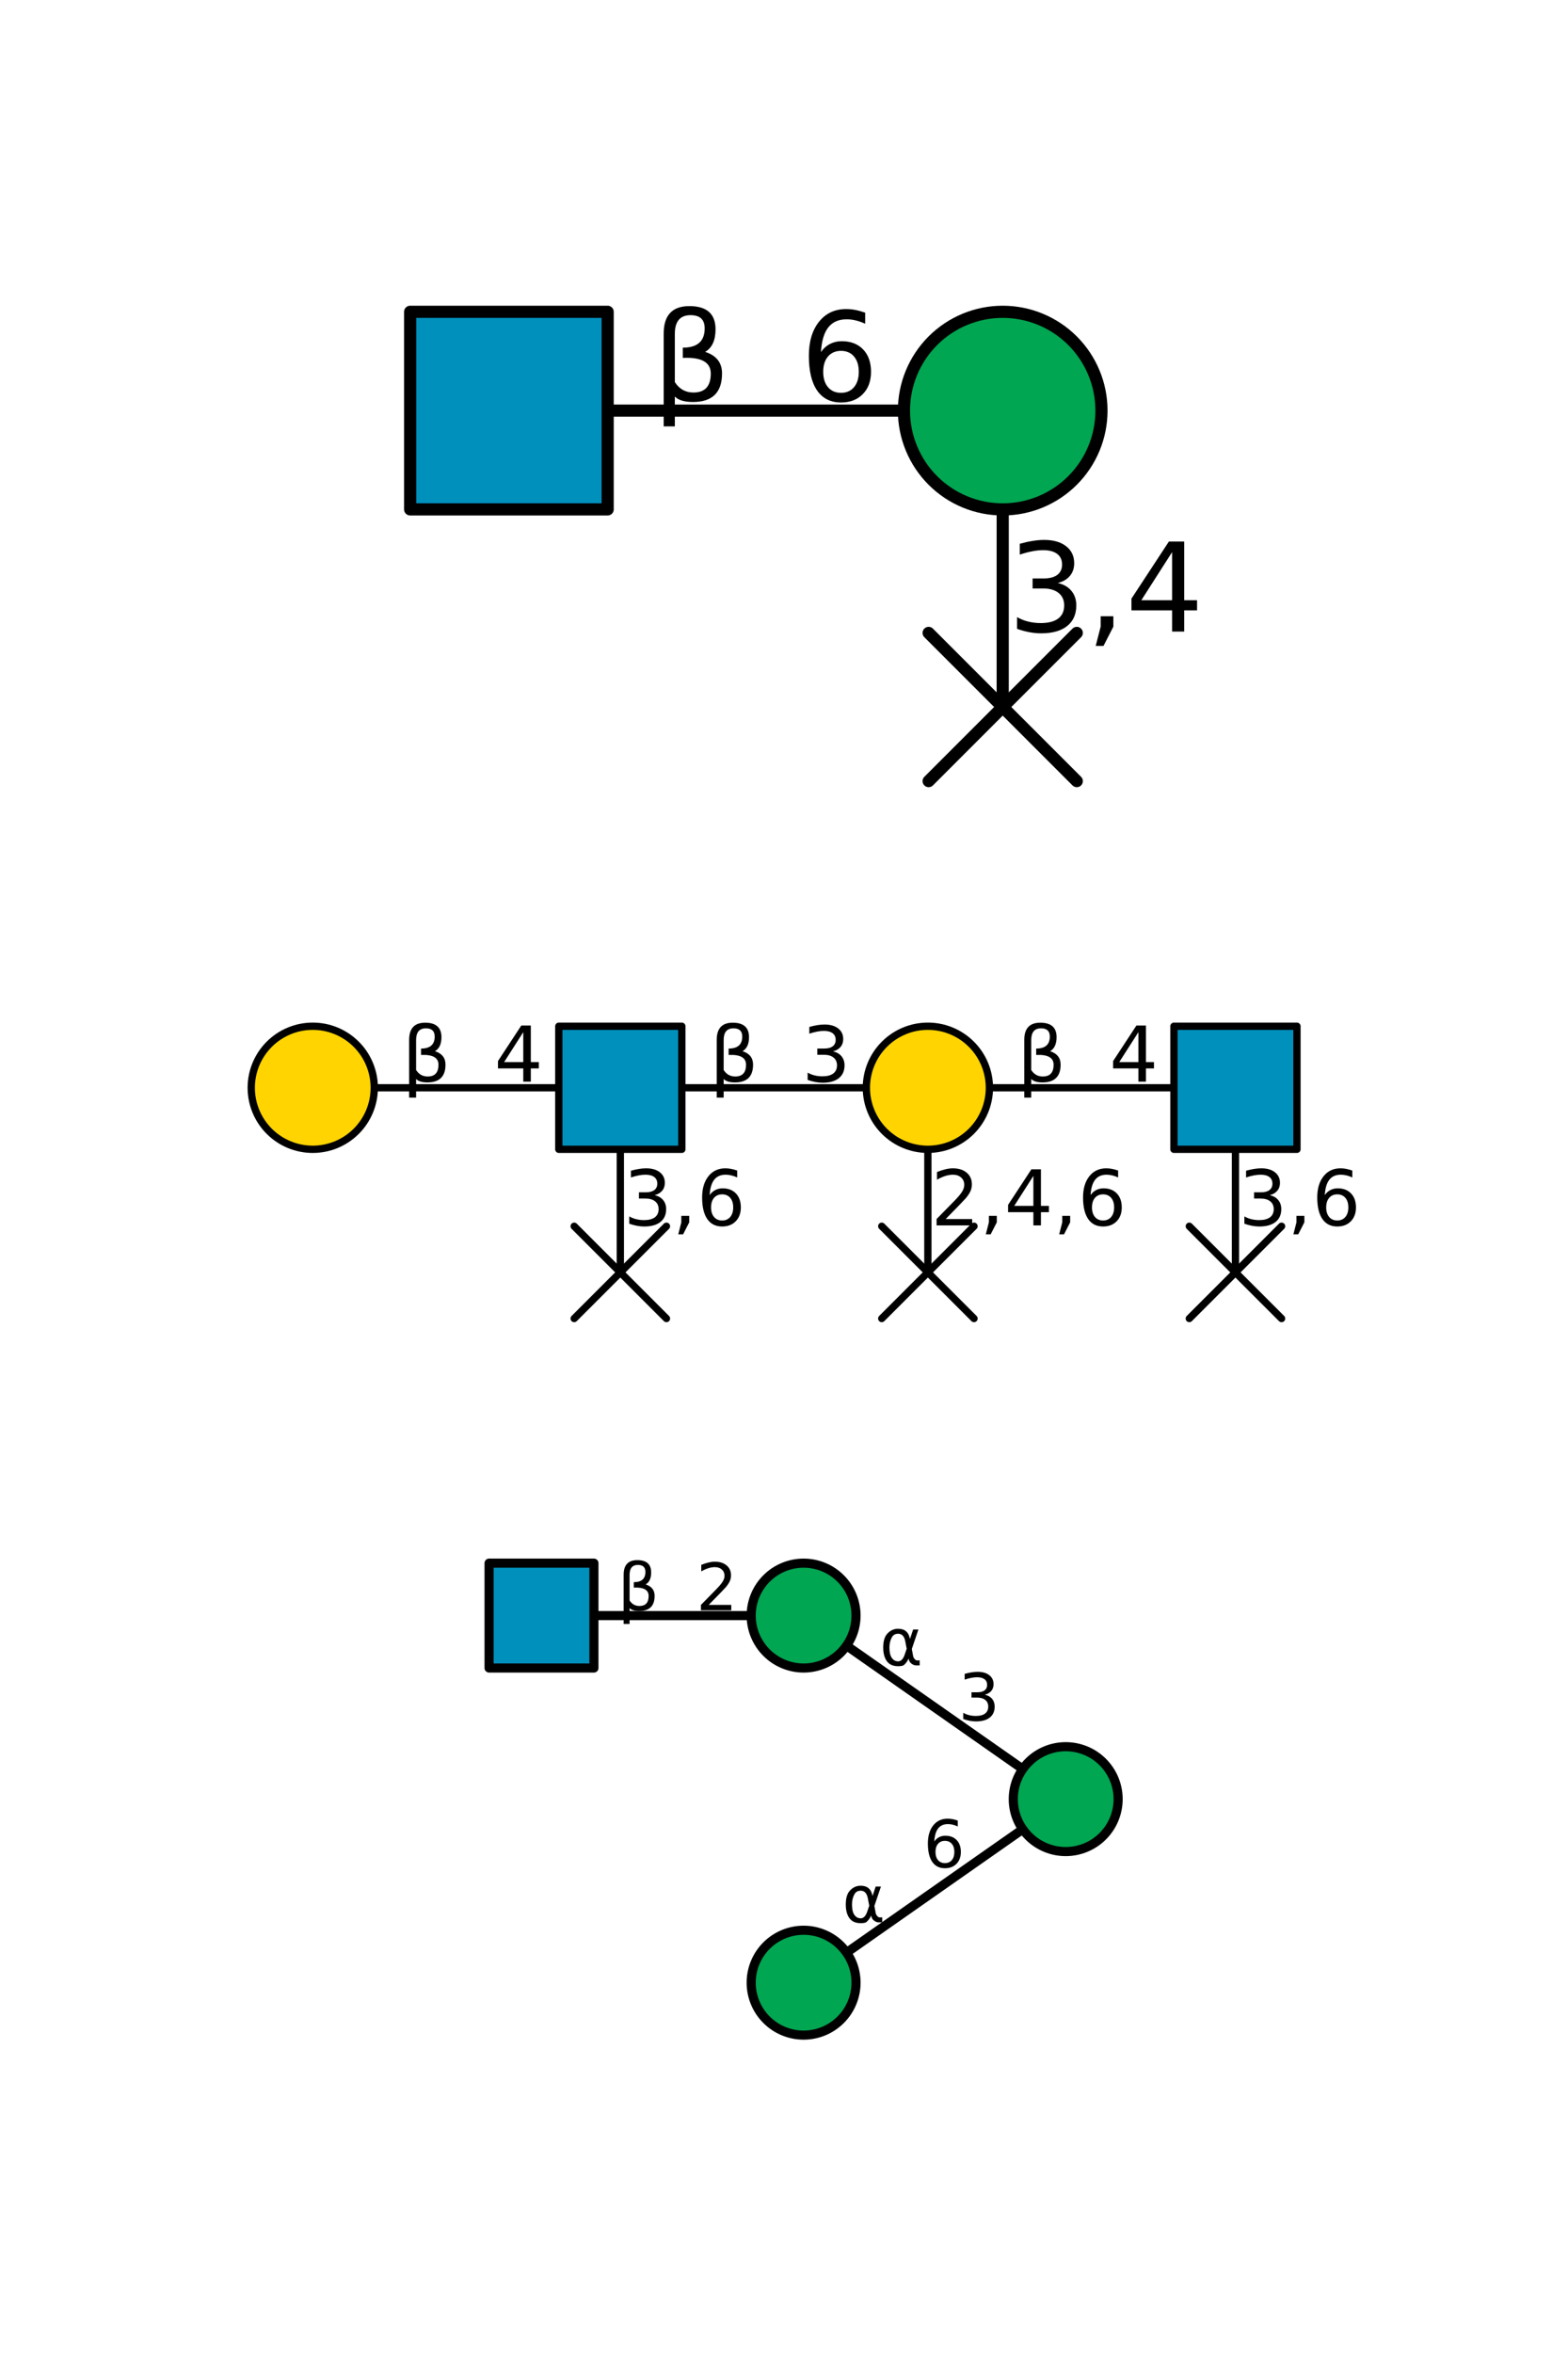 <?xml version="1.0" encoding="utf-8" standalone="no"?>
<!DOCTYPE svg PUBLIC "-//W3C//DTD SVG 1.1//EN"
  "http://www.w3.org/Graphics/SVG/1.1/DTD/svg11.dtd">
<!-- Created with matplotlib (http://matplotlib.org/) -->
<svg height="216pt" version="1.1" viewBox="0 0 144 216" width="144pt" xmlns="http://www.w3.org/2000/svg" xmlns:xlink="http://www.w3.org/1999/xlink">
 <defs>
  <style type="text/css">
*{stroke-linecap:butt;stroke-linejoin:round;}
  </style>
 </defs>
 <g id="figure_1">
  <g id="patch_1">
   <path d="M 0 216 
L 144 216 
L 144 0 
L 0 0 
z
" style="fill:#ffffff;"/>
  </g>
  <g id="axes_1">
   <g id="line2d_1">
    <path clip-path="url(#p56d06fcd5b)" d="M 92.086 37.693 
L 92.086 64.902 
" style="fill:none;stroke:#000000;stroke-linecap:square;stroke-width:1.116;"/>
   </g>
   <g id="line2d_2">
    <path clip-path="url(#p56d06fcd5b)" d="M 92.086 37.693 
L 46.736 37.693 
" style="fill:none;stroke:#000000;stroke-linecap:square;stroke-width:1.116;"/>
   </g>
   <g id="patch_2">
    <path clip-path="url(#p56d06fcd5b)" d="M 97.14 53.521 
Q 97.942 53.692 98.392 54.236 
Q 98.844 54.778 98.844 55.575 
Q 98.844 56.798 98.002 57.469 
Q 97.161 58.139 95.611 58.139 
Q 95.092 58.139 94.541 58.036 
Q 93.99 57.933 93.404 57.728 
L 93.404 56.649 
Q 93.868 56.92 94.42 57.058 
Q 94.975 57.196 95.579 57.196 
Q 96.629 57.196 97.18 56.782 
Q 97.731 56.367 97.731 55.575 
Q 97.731 54.844 97.219 54.433 
Q 96.707 54.02 95.795 54.02 
L 94.831 54.02 
L 94.831 53.101 
L 95.839 53.101 
Q 96.663 53.101 97.101 52.771 
Q 97.538 52.442 97.538 51.822 
Q 97.538 51.186 97.086 50.846 
Q 96.636 50.504 95.795 50.504 
Q 95.334 50.504 94.808 50.605 
Q 94.282 50.704 93.652 50.913 
L 93.652 49.917 
Q 94.289 49.74 94.846 49.652 
Q 95.402 49.563 95.894 49.563 
Q 97.168 49.563 97.908 50.142 
Q 98.651 50.72 98.651 51.705 
Q 98.651 52.392 98.257 52.865 
Q 97.864 53.338 97.14 53.521 
z
M 101.081 56.571 
L 102.248 56.571 
L 102.248 57.524 
L 101.341 59.295 
L 100.627 59.295 
L 101.081 57.524 
z
M 107.641 50.686 
L 104.817 55.099 
L 107.641 55.099 
z
M 107.347 49.712 
L 108.754 49.712 
L 108.754 55.099 
L 109.933 55.099 
L 109.933 56.029 
L 108.754 56.029 
L 108.754 57.978 
L 107.641 57.978 
L 107.641 56.029 
L 103.91 56.029 
L 103.91 54.95 
z
"/>
   </g>
   <g id="patch_3">
    <path clip-path="url(#p56d06fcd5b)" d="M 61.974 36.403 
L 61.974 39.143 
L 60.951 39.143 
L 60.951 30.625 
Q 60.951 28.1 63.308 28.1 
Q 65.712 28.1 65.712 30.231 
Q 65.712 31.748 64.759 32.302 
Q 66.309 32.8 66.309 34.277 
Q 66.309 36.903 63.641 36.903 
Q 62.467 36.903 61.974 36.403 
z
M 61.974 35.074 
Q 62.589 36.033 63.68 36.033 
Q 65.275 36.033 65.275 34.295 
Q 65.275 32.733 62.706 32.855 
L 62.706 31.914 
Q 64.715 31.914 64.715 30.143 
Q 64.715 28.931 63.42 28.931 
Q 61.974 28.931 61.974 30.658 
z
"/>
   </g>
   <g id="patch_4">
    <path clip-path="url(#p56d06fcd5b)" d="M 77.236 32.208 
Q 76.483 32.208 76.042 32.724 
Q 75.602 33.237 75.602 34.134 
Q 75.602 35.025 76.042 35.544 
Q 76.483 36.061 77.236 36.061 
Q 77.988 36.061 78.428 35.544 
Q 78.867 35.025 78.867 34.134 
Q 78.867 33.237 78.428 32.724 
Q 77.988 32.208 77.236 32.208 
z
M 79.455 28.703 
L 79.455 29.721 
Q 79.034 29.523 78.605 29.418 
Q 78.176 29.312 77.755 29.312 
Q 76.647 29.312 76.063 30.059 
Q 75.48 30.807 75.397 32.318 
Q 75.723 31.836 76.215 31.579 
Q 76.709 31.322 77.301 31.322 
Q 78.546 31.322 79.269 32.079 
Q 79.992 32.834 79.992 34.134 
Q 79.992 35.407 79.239 36.178 
Q 78.486 36.947 77.236 36.947 
Q 75.801 36.947 75.042 35.849 
Q 74.284 34.748 74.284 32.662 
Q 74.284 30.702 75.214 29.537 
Q 76.144 28.371 77.71 28.371 
Q 78.132 28.371 78.561 28.455 
Q 78.989 28.538 79.455 28.703 
z
"/>
   </g>
   <g id="patch_5">
    <path clip-path="url(#p56d06fcd5b)" d="M 92.086 46.762 
C 94.491 46.762 96.798 45.807 98.499 44.106 
C 100.2 42.405 101.155 40.098 101.155 37.693 
C 101.155 35.287 100.2 32.98 98.499 31.279 
C 96.798 29.578 94.491 28.623 92.086 28.623 
C 89.68 28.623 87.373 29.578 85.672 31.279 
C 83.971 32.98 83.016 35.287 83.016 37.693 
C 83.016 40.098 83.971 42.405 85.672 44.106 
C 87.373 45.807 89.68 46.762 92.086 46.762 
z
" style="fill:#00a651;stroke:#000000;stroke-linejoin:miter;stroke-width:1.116;"/>
   </g>
   <g id="patch_6">
    <path clip-path="url(#p56d06fcd5b)" d="M 98.888 58.1 
L 85.283 71.704 
z
" style="fill:#ffffff;stroke:#000000;stroke-linejoin:miter;stroke-width:1.116;"/>
   </g>
   <g id="patch_7">
    <path clip-path="url(#p56d06fcd5b)" d="M 85.283 58.1 
L 98.888 71.704 
z
" style="fill:#ffffff;stroke:#000000;stroke-linejoin:miter;stroke-width:1.116;"/>
   </g>
   <g id="patch_8">
    <path clip-path="url(#p56d06fcd5b)" d="M 55.806 28.623 
L 55.806 46.762 
L 37.667 46.762 
L 37.667 28.623 
L 55.806 28.623 
z
" style="fill:#0090bc;stroke:#000000;stroke-linejoin:miter;stroke-width:1.116;"/>
   </g>
  </g>
  <g id="axes_2">
   <g id="line2d_3">
    <path clip-path="url(#p98fa76023c)" d="M 56.968 99.855 
L 28.722 99.855 
" style="fill:none;stroke:#000000;stroke-linecap:square;stroke-width:0.67;"/>
   </g>
   <g id="line2d_4">
    <path clip-path="url(#p98fa76023c)" d="M 56.968 99.855 
L 56.968 116.803 
" style="fill:none;stroke:#000000;stroke-linecap:square;stroke-width:0.67;"/>
   </g>
   <g id="line2d_5">
    <path clip-path="url(#p98fa76023c)" d="M 85.213 99.855 
L 56.968 99.855 
" style="fill:none;stroke:#000000;stroke-linecap:square;stroke-width:0.67;"/>
   </g>
   <g id="line2d_6">
    <path clip-path="url(#p98fa76023c)" d="M 85.213 99.855 
L 85.213 116.803 
" style="fill:none;stroke:#000000;stroke-linecap:square;stroke-width:0.67;"/>
   </g>
   <g id="line2d_7">
    <path clip-path="url(#p98fa76023c)" d="M 113.459 99.855 
L 85.213 99.855 
" style="fill:none;stroke:#000000;stroke-linecap:square;stroke-width:0.67;"/>
   </g>
   <g id="line2d_8">
    <path clip-path="url(#p98fa76023c)" d="M 113.459 99.855 
L 113.459 116.803 
" style="fill:none;stroke:#000000;stroke-linecap:square;stroke-width:0.67;"/>
   </g>
   <g id="patch_9">
    <path clip-path="url(#p98fa76023c)" d="M 38.213 99.052 
L 38.213 100.759 
L 37.575 100.759 
L 37.575 95.453 
Q 37.575 93.881 39.044 93.881 
Q 40.541 93.881 40.541 95.208 
Q 40.541 96.152 39.947 96.498 
Q 40.913 96.808 40.913 97.728 
Q 40.913 99.363 39.251 99.363 
Q 38.52 99.363 38.213 99.052 
z
M 38.213 98.224 
Q 38.596 98.821 39.275 98.821 
Q 40.268 98.821 40.268 97.739 
Q 40.268 96.766 38.669 96.842 
L 38.669 96.256 
Q 39.92 96.256 39.92 95.153 
Q 39.92 94.398 39.113 94.398 
Q 38.213 94.398 38.213 95.474 
z
"/>
   </g>
   <g id="patch_10">
    <path clip-path="url(#p98fa76023c)" d="M 48.056 94.749 
L 46.297 97.497 
L 48.056 97.497 
z
M 47.873 94.142 
L 48.749 94.142 
L 48.749 97.497 
L 49.484 97.497 
L 49.484 98.077 
L 48.749 98.077 
L 48.749 99.29 
L 48.056 99.29 
L 48.056 98.077 
L 45.732 98.077 
L 45.732 97.405 
z
"/>
   </g>
   <g id="patch_11">
    <path clip-path="url(#p98fa76023c)" d="M 60.116 109.714 
Q 60.615 109.821 60.896 110.159 
Q 61.177 110.497 61.177 110.993 
Q 61.177 111.755 60.653 112.173 
Q 60.129 112.59 59.163 112.59 
Q 58.84 112.59 58.497 112.526 
Q 58.154 112.462 57.789 112.334 
L 57.789 111.662 
Q 58.078 111.831 58.422 111.917 
Q 58.767 112.003 59.143 112.003 
Q 59.798 112.003 60.141 111.745 
Q 60.484 111.487 60.484 110.993 
Q 60.484 110.538 60.165 110.282 
Q 59.846 110.025 59.278 110.025 
L 58.678 110.025 
L 58.678 109.452 
L 59.306 109.452 
Q 59.819 109.452 60.091 109.247 
Q 60.364 109.042 60.364 108.655 
Q 60.364 108.259 60.082 108.048 
Q 59.802 107.835 59.278 107.835 
Q 58.991 107.835 58.664 107.897 
Q 58.336 107.959 57.943 108.089 
L 57.943 107.469 
Q 58.34 107.359 58.687 107.304 
Q 59.033 107.249 59.34 107.249 
Q 60.133 107.249 60.594 107.61 
Q 61.057 107.969 61.057 108.583 
Q 61.057 109.011 60.812 109.305 
Q 60.567 109.6 60.116 109.714 
z
M 62.57 111.614 
L 63.297 111.614 
L 63.297 112.207 
L 62.733 113.311 
L 62.288 113.311 
L 62.57 112.207 
z
M 66.319 109.639 
Q 65.85 109.639 65.575 109.96 
Q 65.302 110.28 65.302 110.838 
Q 65.302 111.393 65.575 111.716 
Q 65.85 112.038 66.319 112.038 
Q 66.788 112.038 67.061 111.716 
Q 67.335 111.393 67.335 110.838 
Q 67.335 110.28 67.061 109.96 
Q 66.788 109.639 66.319 109.639 
z
M 67.701 107.455 
L 67.701 108.089 
Q 67.439 107.966 67.172 107.901 
Q 66.905 107.835 66.642 107.835 
Q 65.953 107.835 65.588 108.3 
Q 65.225 108.766 65.174 109.707 
Q 65.377 109.407 65.683 109.247 
Q 65.991 109.087 66.36 109.087 
Q 67.135 109.087 67.586 109.558 
Q 68.036 110.028 68.036 110.838 
Q 68.036 111.631 67.567 112.111 
Q 67.098 112.59 66.319 112.59 
Q 65.425 112.59 64.953 111.906 
Q 64.481 111.221 64.481 109.921 
Q 64.481 108.701 65.06 107.975 
Q 65.639 107.249 66.615 107.249 
Q 66.877 107.249 67.144 107.301 
Q 67.411 107.352 67.701 107.455 
z
"/>
   </g>
   <g id="patch_12">
    <path clip-path="url(#p98fa76023c)" d="M 66.459 99.052 
L 66.459 100.759 
L 65.821 100.759 
L 65.821 95.453 
Q 65.821 93.881 67.29 93.881 
Q 68.787 93.881 68.787 95.208 
Q 68.787 96.152 68.193 96.498 
Q 69.159 96.808 69.159 97.728 
Q 69.159 99.363 67.497 99.363 
Q 66.765 99.363 66.459 99.052 
z
M 66.459 98.224 
Q 66.842 98.821 67.521 98.821 
Q 68.514 98.821 68.514 97.739 
Q 68.514 96.766 66.914 96.842 
L 66.914 96.256 
Q 68.166 96.256 68.166 95.153 
Q 68.166 94.398 67.359 94.398 
Q 66.459 94.398 66.459 95.474 
z
"/>
   </g>
   <g id="patch_13">
    <path clip-path="url(#p98fa76023c)" d="M 76.498 96.514 
Q 76.998 96.621 77.278 96.96 
Q 77.56 97.298 77.56 97.794 
Q 77.56 98.555 77.035 98.974 
Q 76.511 99.391 75.546 99.391 
Q 75.223 99.391 74.879 99.327 
Q 74.536 99.263 74.171 99.135 
L 74.171 98.463 
Q 74.46 98.632 74.804 98.718 
Q 75.15 98.804 75.526 98.804 
Q 76.18 98.804 76.523 98.545 
Q 76.867 98.287 76.867 97.794 
Q 76.867 97.338 76.548 97.082 
Q 76.229 96.825 75.661 96.825 
L 75.06 96.825 
L 75.06 96.253 
L 75.688 96.253 
Q 76.201 96.253 76.474 96.047 
Q 76.746 95.842 76.746 95.456 
Q 76.746 95.06 76.465 94.848 
Q 76.185 94.635 75.661 94.635 
Q 75.374 94.635 75.046 94.698 
Q 74.718 94.76 74.326 94.89 
L 74.326 94.27 
Q 74.723 94.16 75.069 94.104 
Q 75.416 94.049 75.722 94.049 
Q 76.516 94.049 76.977 94.41 
Q 77.439 94.77 77.439 95.383 
Q 77.439 95.811 77.194 96.106 
Q 76.949 96.401 76.498 96.514 
z
"/>
   </g>
   <g id="patch_14">
    <path clip-path="url(#p98fa76023c)" d="M 86.851 111.904 
L 89.282 111.904 
L 89.282 112.49 
L 86.013 112.49 
L 86.013 111.904 
Q 86.41 111.493 87.094 110.803 
Q 87.779 110.111 87.954 109.91 
Q 88.289 109.535 88.421 109.274 
Q 88.554 109.014 88.554 108.763 
Q 88.554 108.352 88.266 108.094 
Q 87.978 107.835 87.516 107.835 
Q 87.188 107.835 86.824 107.948 
Q 86.461 108.062 86.048 108.294 
L 86.048 107.59 
Q 86.468 107.421 86.833 107.335 
Q 87.2 107.249 87.503 107.249 
Q 88.303 107.249 88.778 107.649 
Q 89.254 108.049 89.254 108.717 
Q 89.254 109.035 89.135 109.32 
Q 89.017 109.603 88.702 109.989 
Q 88.616 110.09 88.154 110.568 
Q 87.693 111.045 86.851 111.904 
z
M 90.816 111.614 
L 91.543 111.614 
L 91.543 112.207 
L 90.978 113.311 
L 90.534 113.311 
L 90.816 112.207 
z
M 94.902 107.948 
L 93.144 110.697 
L 94.902 110.697 
z
M 94.719 107.341 
L 95.595 107.341 
L 95.595 110.697 
L 96.33 110.697 
L 96.33 111.276 
L 95.595 111.276 
L 95.595 112.49 
L 94.902 112.49 
L 94.902 111.276 
L 92.579 111.276 
L 92.579 110.604 
z
M 97.554 111.614 
L 98.281 111.614 
L 98.281 112.207 
L 97.716 113.311 
L 97.271 113.311 
L 97.554 112.207 
z
M 101.302 109.639 
Q 100.833 109.639 100.558 109.96 
Q 100.285 110.28 100.285 110.838 
Q 100.285 111.393 100.558 111.716 
Q 100.833 112.038 101.302 112.038 
Q 101.771 112.038 102.045 111.716 
Q 102.318 111.393 102.318 110.838 
Q 102.318 110.28 102.045 109.96 
Q 101.771 109.639 101.302 109.639 
z
M 102.684 107.455 
L 102.684 108.089 
Q 102.422 107.966 102.155 107.901 
Q 101.888 107.835 101.625 107.835 
Q 100.936 107.835 100.572 108.3 
Q 100.209 108.766 100.157 109.707 
Q 100.36 109.407 100.666 109.247 
Q 100.974 109.087 101.343 109.087 
Q 102.118 109.087 102.569 109.558 
Q 103.019 110.028 103.019 110.838 
Q 103.019 111.631 102.55 112.111 
Q 102.081 112.59 101.302 112.59 
Q 100.408 112.59 99.936 111.906 
Q 99.464 111.221 99.464 109.921 
Q 99.464 108.701 100.043 107.975 
Q 100.622 107.249 101.598 107.249 
Q 101.86 107.249 102.127 107.301 
Q 102.394 107.352 102.684 107.455 
z
"/>
   </g>
   <g id="patch_15">
    <path clip-path="url(#p98fa76023c)" d="M 94.705 99.052 
L 94.705 100.759 
L 94.067 100.759 
L 94.067 95.453 
Q 94.067 93.881 95.535 93.881 
Q 97.033 93.881 97.033 95.208 
Q 97.033 96.152 96.439 96.498 
Q 97.404 96.808 97.404 97.728 
Q 97.404 99.363 95.743 99.363 
Q 95.011 99.363 94.705 99.052 
z
M 94.705 98.224 
Q 95.087 98.821 95.767 98.821 
Q 96.76 98.821 96.76 97.739 
Q 96.76 96.766 95.16 96.842 
L 95.16 96.256 
Q 96.411 96.256 96.411 95.153 
Q 96.411 94.398 95.605 94.398 
Q 94.705 94.398 94.705 95.474 
z
"/>
   </g>
   <g id="patch_16">
    <path clip-path="url(#p98fa76023c)" d="M 104.548 94.749 
L 102.789 97.497 
L 104.548 97.497 
z
M 104.364 94.142 
L 105.24 94.142 
L 105.24 97.497 
L 105.975 97.497 
L 105.975 98.077 
L 105.24 98.077 
L 105.24 99.29 
L 104.548 99.29 
L 104.548 98.077 
L 102.224 98.077 
L 102.224 97.405 
z
"/>
   </g>
   <g id="patch_17">
    <path clip-path="url(#p98fa76023c)" d="M 116.607 109.714 
Q 117.107 109.821 117.387 110.159 
Q 117.669 110.497 117.669 110.993 
Q 117.669 111.755 117.144 112.173 
Q 116.62 112.59 115.655 112.59 
Q 115.332 112.59 114.989 112.526 
Q 114.645 112.462 114.28 112.334 
L 114.28 111.662 
Q 114.569 111.831 114.913 111.917 
Q 115.259 112.003 115.635 112.003 
Q 116.289 112.003 116.633 111.745 
Q 116.976 111.487 116.976 110.993 
Q 116.976 110.538 116.657 110.282 
Q 116.338 110.025 115.77 110.025 
L 115.169 110.025 
L 115.169 109.452 
L 115.797 109.452 
Q 116.31 109.452 116.583 109.247 
Q 116.855 109.042 116.855 108.655 
Q 116.855 108.259 116.574 108.048 
Q 116.294 107.835 115.77 107.835 
Q 115.483 107.835 115.155 107.897 
Q 114.827 107.959 114.435 108.089 
L 114.435 107.469 
Q 114.832 107.359 115.178 107.304 
Q 115.525 107.249 115.831 107.249 
Q 116.625 107.249 117.086 107.61 
Q 117.548 107.969 117.548 108.583 
Q 117.548 109.011 117.303 109.305 
Q 117.058 109.6 116.607 109.714 
z
M 119.062 111.614 
L 119.789 111.614 
L 119.789 112.207 
L 119.224 113.311 
L 118.78 113.311 
L 119.062 112.207 
z
M 122.81 109.639 
Q 122.342 109.639 122.067 109.96 
Q 121.793 110.28 121.793 110.838 
Q 121.793 111.393 122.067 111.716 
Q 122.342 112.038 122.81 112.038 
Q 123.279 112.038 123.553 111.716 
Q 123.827 111.393 123.827 110.838 
Q 123.827 110.28 123.553 109.96 
Q 123.279 109.639 122.81 109.639 
z
M 124.193 107.455 
L 124.193 108.089 
Q 123.93 107.966 123.663 107.901 
Q 123.396 107.835 123.134 107.835 
Q 122.444 107.835 122.08 108.3 
Q 121.717 108.766 121.665 109.707 
Q 121.868 109.407 122.175 109.247 
Q 122.483 109.087 122.851 109.087 
Q 123.627 109.087 124.077 109.558 
Q 124.527 110.028 124.527 110.838 
Q 124.527 111.631 124.058 112.111 
Q 123.589 112.59 122.81 112.59 
Q 121.917 112.59 121.445 111.906 
Q 120.972 111.221 120.972 109.921 
Q 120.972 108.701 121.552 107.975 
Q 122.131 107.249 123.106 107.249 
Q 123.369 107.249 123.636 107.301 
Q 123.903 107.352 124.193 107.455 
z
"/>
   </g>
   <g id="patch_18">
    <path clip-path="url(#p98fa76023c)" d="M 119.108 94.206 
L 119.108 105.504 
L 107.81 105.504 
L 107.81 94.206 
L 119.108 94.206 
z
" style="fill:#0090bc;stroke:#000000;stroke-linejoin:miter;stroke-width:0.67;"/>
   </g>
   <g id="patch_19">
    <path clip-path="url(#p98fa76023c)" d="M 85.213 105.504 
C 86.712 105.504 88.149 104.909 89.208 103.85 
C 90.267 102.79 90.863 101.353 90.863 99.855 
C 90.863 98.357 90.267 96.92 89.208 95.861 
C 88.149 94.801 86.712 94.206 85.213 94.206 
C 83.715 94.206 82.278 94.801 81.219 95.861 
C 80.16 96.92 79.564 98.357 79.564 99.855 
C 79.564 101.353 80.16 102.79 81.219 103.85 
C 82.278 104.909 83.715 105.504 85.213 105.504 
z
" style="fill:#ffd400;stroke:#000000;stroke-linejoin:miter;stroke-width:0.67;"/>
   </g>
   <g id="patch_20">
    <path clip-path="url(#p98fa76023c)" d="M 117.696 112.566 
L 109.222 121.039 
z
" style="fill:#ffffff;stroke:#000000;stroke-linejoin:miter;stroke-width:0.67;"/>
   </g>
   <g id="patch_21">
    <path clip-path="url(#p98fa76023c)" d="M 109.222 112.566 
L 117.696 121.039 
z
" style="fill:#ffffff;stroke:#000000;stroke-linejoin:miter;stroke-width:0.67;"/>
   </g>
   <g id="patch_22">
    <path clip-path="url(#p98fa76023c)" d="M 62.617 94.206 
L 62.617 105.504 
L 51.319 105.504 
L 51.319 94.206 
L 62.617 94.206 
z
" style="fill:#0090bc;stroke:#000000;stroke-linejoin:miter;stroke-width:0.67;"/>
   </g>
   <g id="patch_23">
    <path clip-path="url(#p98fa76023c)" d="M 89.45 112.566 
L 80.977 121.039 
z
" style="fill:#ffffff;stroke:#000000;stroke-linejoin:miter;stroke-width:0.67;"/>
   </g>
   <g id="patch_24">
    <path clip-path="url(#p98fa76023c)" d="M 80.977 112.566 
L 89.45 121.039 
z
" style="fill:#ffffff;stroke:#000000;stroke-linejoin:miter;stroke-width:0.67;"/>
   </g>
   <g id="patch_25">
    <path clip-path="url(#p98fa76023c)" d="M 28.722 105.504 
C 30.22 105.504 31.657 104.909 32.716 103.85 
C 33.776 102.79 34.371 101.353 34.371 99.855 
C 34.371 98.357 33.776 96.92 32.716 95.861 
C 31.657 94.801 30.22 94.206 28.722 94.206 
C 27.224 94.206 25.787 94.801 24.727 95.861 
C 23.668 96.92 23.073 98.357 23.073 99.855 
C 23.073 101.353 23.668 102.79 24.727 103.85 
C 25.787 104.909 27.224 105.504 28.722 105.504 
z
" style="fill:#ffd400;stroke:#000000;stroke-linejoin:miter;stroke-width:0.67;"/>
   </g>
   <g id="patch_26">
    <path clip-path="url(#p98fa76023c)" d="M 61.205 112.566 
L 52.731 121.039 
z
" style="fill:#ffffff;stroke:#000000;stroke-linejoin:miter;stroke-width:0.67;"/>
   </g>
   <g id="patch_27">
    <path clip-path="url(#p98fa76023c)" d="M 52.731 112.566 
L 61.205 121.039 
z
" style="fill:#ffffff;stroke:#000000;stroke-linejoin:miter;stroke-width:0.67;"/>
   </g>
  </g>
  <g id="axes_3">
   <g id="line2d_9">
    <path clip-path="url(#p9d22259cd7)" d="M 97.871 165.156 
L 73.8 182.006 
" style="fill:none;stroke:#000000;stroke-linecap:square;stroke-width:0.837;"/>
   </g>
   <g id="line2d_10">
    <path clip-path="url(#p9d22259cd7)" d="M 97.871 165.156 
L 73.8 148.307 
" style="fill:none;stroke:#000000;stroke-linecap:square;stroke-width:0.837;"/>
   </g>
   <g id="line2d_11">
    <path clip-path="url(#p9d22259cd7)" d="M 73.8 148.307 
L 49.729 148.307 
" style="fill:none;stroke:#000000;stroke-linecap:square;stroke-width:0.837;"/>
   </g>
   <g id="patch_28">
    <path clip-path="url(#p9d22259cd7)" d="M 79.828 174.939 
L 79.698 174.26 
Q 79.567 173.563 79.043 173.563 
Q 78.65 173.563 78.47 173.887 
Q 78.244 174.292 78.244 174.827 
Q 78.244 175.474 78.465 175.782 
Q 78.687 176.096 79.043 176.096 
Q 79.437 176.096 79.648 175.47 
z
M 80.131 174.04 
L 80.421 173.179 
L 80.904 173.179 
L 80.301 174.962 
L 80.418 175.605 
Q 80.445 175.749 80.547 175.87 
Q 80.669 176.011 80.763 176.011 
L 81.021 176.011 
L 81.021 176.469 
L 80.698 176.469 
Q 80.421 176.469 80.175 176.222 
Q 80.054 176.099 80.004 175.84 
Q 79.869 176.167 79.593 176.422 
Q 79.463 176.543 79.043 176.543 
Q 78.353 176.543 78.018 176.096 
Q 77.674 175.635 77.674 174.827 
Q 77.674 173.963 78.047 173.558 
Q 78.462 173.105 79.043 173.105 
Q 79.957 173.105 80.131 174.04 
z
"/>
   </g>
   <g id="patch_29">
    <path clip-path="url(#p9d22259cd7)" d="M 86.779 168.985 
Q 86.38 168.985 86.146 169.259 
Q 85.912 169.531 85.912 170.007 
Q 85.912 170.48 86.146 170.756 
Q 86.38 171.03 86.779 171.03 
Q 87.179 171.03 87.412 170.756 
Q 87.645 170.48 87.645 170.007 
Q 87.645 169.531 87.412 169.259 
Q 87.179 168.985 86.779 168.985 
z
M 87.957 167.124 
L 87.957 167.665 
Q 87.734 167.56 87.506 167.504 
Q 87.279 167.448 87.055 167.448 
Q 86.467 167.448 86.157 167.845 
Q 85.847 168.241 85.803 169.043 
Q 85.976 168.788 86.238 168.651 
Q 86.5 168.515 86.814 168.515 
Q 87.475 168.515 87.859 168.916 
Q 88.242 169.317 88.242 170.007 
Q 88.242 170.683 87.843 171.092 
Q 87.443 171.5 86.779 171.5 
Q 86.018 171.5 85.615 170.917 
Q 85.213 170.333 85.213 169.226 
Q 85.213 168.186 85.706 167.567 
Q 86.2 166.948 87.031 166.948 
Q 87.255 166.948 87.483 166.993 
Q 87.71 167.037 87.957 167.124 
z
"/>
   </g>
   <g id="patch_30">
    <path clip-path="url(#p9d22259cd7)" d="M 83.266 151.35 
L 83.137 150.671 
Q 83.005 149.974 82.481 149.974 
Q 82.088 149.974 81.909 150.298 
Q 81.682 150.703 81.682 151.238 
Q 81.682 151.885 81.903 152.193 
Q 82.126 152.507 82.481 152.507 
Q 82.875 152.507 83.087 151.881 
z
M 83.569 150.451 
L 83.86 149.589 
L 84.342 149.589 
L 83.739 151.373 
L 83.857 152.016 
Q 83.883 152.16 83.986 152.28 
Q 84.107 152.422 84.201 152.422 
L 84.46 152.422 
L 84.46 152.88 
L 84.136 152.88 
Q 83.86 152.88 83.613 152.633 
Q 83.492 152.51 83.442 152.251 
Q 83.308 152.578 83.031 152.833 
Q 82.902 152.954 82.481 152.954 
Q 81.791 152.954 81.456 152.507 
Q 81.112 152.045 81.112 151.238 
Q 81.112 150.374 81.486 149.968 
Q 81.9 149.516 82.481 149.516 
Q 83.395 149.516 83.569 150.451 
z
"/>
   </g>
   <g id="patch_31">
    <path clip-path="url(#p9d22259cd7)" d="M 90.443 155.57 
Q 90.869 155.661 91.108 155.949 
Q 91.348 156.237 91.348 156.66 
Q 91.348 157.309 90.901 157.665 
Q 90.455 158.021 89.632 158.021 
Q 89.357 158.021 89.064 157.966 
Q 88.772 157.912 88.46 157.803 
L 88.46 157.23 
Q 88.707 157.374 89 157.447 
Q 89.294 157.521 89.615 157.521 
Q 90.173 157.521 90.465 157.301 
Q 90.757 157.08 90.757 156.66 
Q 90.757 156.272 90.486 156.054 
Q 90.214 155.835 89.73 155.835 
L 89.218 155.835 
L 89.218 155.347 
L 89.753 155.347 
Q 90.191 155.347 90.423 155.172 
Q 90.655 154.997 90.655 154.668 
Q 90.655 154.33 90.415 154.15 
Q 90.176 153.968 89.73 153.968 
Q 89.485 153.968 89.206 154.022 
Q 88.927 154.075 88.592 154.185 
L 88.592 153.657 
Q 88.931 153.563 89.226 153.516 
Q 89.521 153.469 89.782 153.469 
Q 90.458 153.469 90.852 153.776 
Q 91.245 154.083 91.245 154.606 
Q 91.245 154.971 91.037 155.222 
Q 90.828 155.473 90.443 155.57 
z
"/>
   </g>
   <g id="patch_32">
    <path clip-path="url(#p9d22259cd7)" d="M 57.818 147.622 
L 57.818 149.077 
L 57.274 149.077 
L 57.274 144.555 
Q 57.274 143.216 58.526 143.216 
Q 59.801 143.216 59.801 144.347 
Q 59.801 145.151 59.296 145.446 
Q 60.118 145.71 60.118 146.494 
Q 60.118 147.888 58.702 147.888 
Q 58.079 147.888 57.818 147.622 
z
M 57.818 146.917 
Q 58.144 147.426 58.723 147.426 
Q 59.569 147.426 59.569 146.504 
Q 59.569 145.674 58.206 145.739 
L 58.206 145.24 
Q 59.272 145.24 59.272 144.3 
Q 59.272 143.656 58.585 143.656 
Q 57.818 143.656 57.818 144.573 
z
"/>
   </g>
   <g id="patch_33">
    <path clip-path="url(#p9d22259cd7)" d="M 65.086 147.326 
L 67.157 147.326 
L 67.157 147.826 
L 64.372 147.826 
L 64.372 147.326 
Q 64.71 146.977 65.293 146.388 
Q 65.876 145.798 66.026 145.627 
Q 66.311 145.308 66.424 145.086 
Q 66.537 144.864 66.537 144.649 
Q 66.537 144.3 66.292 144.08 
Q 66.047 143.859 65.653 143.859 
Q 65.373 143.859 65.063 143.955 
Q 64.754 144.052 64.401 144.25 
L 64.401 143.65 
Q 64.759 143.506 65.071 143.433 
Q 65.383 143.359 65.641 143.359 
Q 66.323 143.359 66.728 143.701 
Q 67.134 144.041 67.134 144.611 
Q 67.134 144.882 67.032 145.124 
Q 66.931 145.366 66.663 145.695 
Q 66.59 145.781 66.196 146.188 
Q 65.803 146.595 65.086 147.326 
z
"/>
   </g>
   <g id="patch_34">
    <path clip-path="url(#p9d22259cd7)" d="M 97.871 169.97 
C 99.147 169.97 100.372 169.463 101.275 168.56 
C 102.177 167.658 102.685 166.433 102.685 165.156 
C 102.685 163.88 102.177 162.655 101.275 161.752 
C 100.372 160.849 99.147 160.342 97.871 160.342 
C 96.594 160.342 95.369 160.849 94.466 161.752 
C 93.564 162.655 93.056 163.88 93.056 165.156 
C 93.056 166.433 93.564 167.658 94.466 168.56 
C 95.369 169.463 96.594 169.97 97.871 169.97 
z
" style="fill:#00a651;stroke:#000000;stroke-linejoin:miter;stroke-width:0.837;"/>
   </g>
   <g id="patch_35">
    <path clip-path="url(#p9d22259cd7)" d="M 73.8 186.82 
C 75.077 186.82 76.301 186.313 77.204 185.41 
C 78.107 184.507 78.614 183.282 78.614 182.006 
C 78.614 180.729 78.107 179.504 77.204 178.602 
C 76.301 177.699 75.077 177.192 73.8 177.192 
C 72.523 177.192 71.299 177.699 70.396 178.602 
C 69.493 179.504 68.986 180.729 68.986 182.006 
C 68.986 183.282 69.493 184.507 70.396 185.41 
C 71.299 186.313 72.523 186.82 73.8 186.82 
z
" style="fill:#00a651;stroke:#000000;stroke-linejoin:miter;stroke-width:0.837;"/>
   </g>
   <g id="patch_36">
    <path clip-path="url(#p9d22259cd7)" d="M 73.8 153.121 
C 75.077 153.121 76.301 152.614 77.204 151.711 
C 78.107 150.808 78.614 149.584 78.614 148.307 
C 78.614 147.03 78.107 145.806 77.204 144.903 
C 76.301 144 75.077 143.493 73.8 143.493 
C 72.523 143.493 71.299 144 70.396 144.903 
C 69.493 145.806 68.986 147.03 68.986 148.307 
C 68.986 149.584 69.493 150.808 70.396 151.711 
C 71.299 152.614 72.523 153.121 73.8 153.121 
z
" style="fill:#00a651;stroke:#000000;stroke-linejoin:miter;stroke-width:0.837;"/>
   </g>
   <g id="patch_37">
    <path clip-path="url(#p9d22259cd7)" d="M 54.544 143.493 
L 54.544 153.121 
L 44.915 153.121 
L 44.915 143.493 
L 54.544 143.493 
z
" style="fill:#0090bc;stroke:#000000;stroke-linejoin:miter;stroke-width:0.837;"/>
   </g>
  </g>
 </g>
 <defs>
  <clipPath id="p56d06fcd5b">
   <rect height="47.965" width="79.493" x="34.053" y="25.92"/>
  </clipPath>
  <clipPath id="p98fa76023c">
   <rect height="29.875" width="111.6" x="18" y="92.523"/>
  </clipPath>
  <clipPath id="p9d22259cd7">
   <rect height="47.965" width="63.546" x="42.027" y="141.035"/>
  </clipPath>
 </defs>
</svg>
